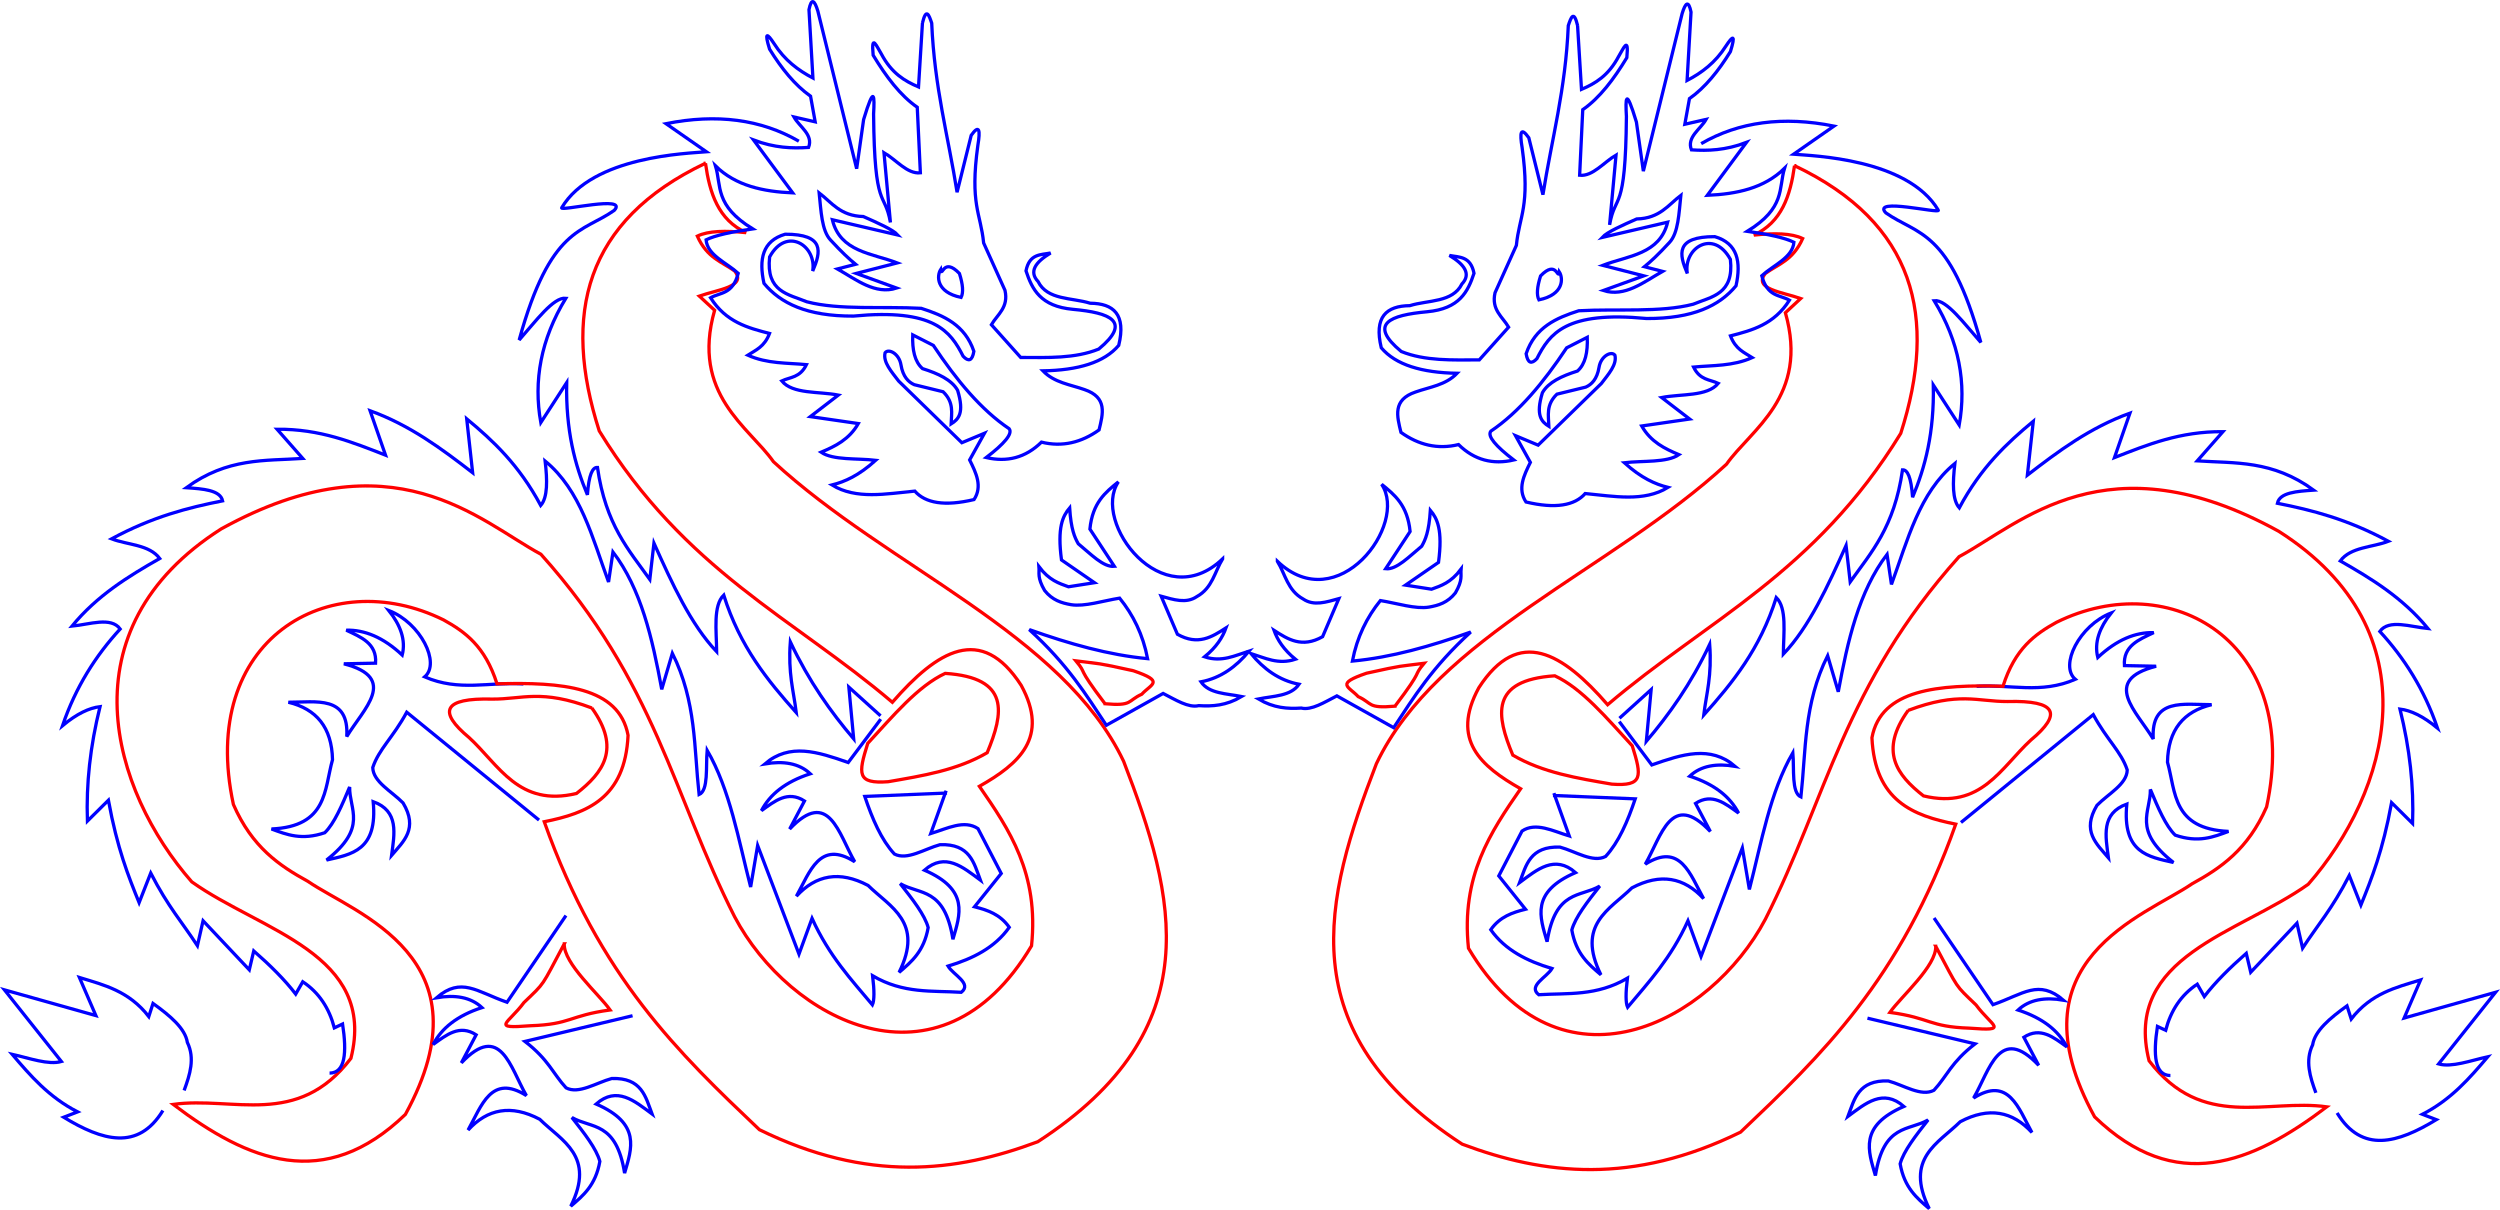 <?xml version="1.0" encoding="UTF-8" standalone="no"?>
<!-- Created with Inkscape (http://www.inkscape.org/) -->

<svg
   version="1.1"
   id="svg2"
   width="12.47in"
   height="6.035in"
   viewBox="0 0 1197.096 579.343"
   sodipodi:docname="zz.svg"
   inkscape:version="1.1.2 (0a00cf5339, 2022-02-04)"
   xmlns:inkscape="http://www.inkscape.org/namespaces/inkscape"
   xmlns:sodipodi="http://sodipodi.sourceforge.net/DTD/sodipodi-0.dtd"
   xmlns="http://www.w3.org/2000/svg"
   xmlns:svg="http://www.w3.org/2000/svg">
  <defs
     id="defs6" />
  <sodipodi:namedview
     id="namedview4"
     pagecolor="#ffffff"
     bordercolor="#666666"
     borderopacity="1.0"
     inkscape:pageshadow="2"
     inkscape:pageopacity="0.0"
     inkscape:pagecheckerboard="0"
     showgrid="false"
     inkscape:snap-global="false"
     inkscape:zoom="0.5481771"
     inkscape:cx="964.10448"
     inkscape:cy="238.97386"
     inkscape:window-width="1920"
     inkscape:window-height="1001"
     inkscape:window-x="0"
     inkscape:window-y="25"
     inkscape:window-maximized="1"
     inkscape:current-layer="g8"
     units="in"
     fit-margin-top="0"
     fit-margin-left="0"
     fit-margin-right="0"
     fit-margin-bottom="0"
     inkscape:document-units="in" />
  <g
     inkscape:groupmode="layer"
     inkscape:label="Image"
     id="g8"
     transform="translate(83.326,-70.633)">
    <g
       id="g1067">
      <g
         id="g922"
         transform="translate(214.928,-7.003)">
        <g
           id="g853">
          <path
             id="rect32403-6"
             style="fill:#ff00ff;fill-opacity:0.003;stroke:#0100ff;stroke-width:1.576"
             d="m 820.836,610.555 c 11.941,19.565 29.093,14.4 47.514,3.217 l -6.665,-2.567 c 13.826,-7.11 22.589,-17.324 31.319,-27.558 -8.214,1.819 -17.273,5.213 -23.563,3.442 l 27.266,-34.304 -43.765,12.311 7.873,-18.235 c -11.734,3.591 -23.669,6.378 -33.215,18.714 l -2.027,-6.295 c -8.259,5.944 -15.422,11.998 -16.449,18.676 -3.688,7.653 -1.259,15.316 1.554,22.98"
             sodipodi:nodetypes="cccccccccccc" />
          <path
             id="rect26398-5-3"
             style="fill:#ff00ff;fill-opacity:0.003;stroke:#0100ff;stroke-width:1.576"
             d="m 648.206,406.289 c 16.661,-1.054 30.622,3.806 47.283,-3.377 -7.724,-6.58 1.97,-25.856 17.159,-31.771 -5.554,6.992 -8.22,14.08 -6.407,21.318 9.207,-8.601 18.11,-12.125 26.787,-11.904 -7.071,3.365 -14.688,6.297 -14.034,15.788 l 15.196,0.308 c -26.51,6.796 -9.257,21.689 -1.392,34.846 -1.17,-19.865 14.665,-16.416 27.966,-16.442 -13.395,3.209 -20.835,12.015 -21.144,27.523 3.997,14.364 2.375,31.967 29.22,33.158 -7.283,2.719 -14.483,5.58 -25.516,1.795 -4.542,-4.39 -8.231,-13.128 -11.912,-21.907 0.232,10.82 -8.83,19.377 11.074,34.986 -11.974,-2.724 -24.611,-4.482 -22.342,-27.965 -12.46,4.527 -10.187,15.316 -8.808,25.725 -5.727,-6.701 -12.881,-12.791 -5.487,-25.112 5.369,-5.507 14.344,-10.084 14.5,-16.936 -2.931,-8.851 -9.698,-14.347 -16.267,-26.49 l -63.347,51.639"
             sodipodi:nodetypes="cccccccccccccccccccc" />
          <path
             id="rect5777-3-7"
             style="fill:#ff0000;fill-opacity:0.003;stroke:#ff0000;stroke-width:1.576"
             d="m 369.711,415.784 c -13.391,1.176 -10.586,-1.394 -17.6,-4.571 -4.645,-5.014 -11.139,-6.029 3.994,-11.22 18.417,-4.062 15.064,-3.136 27.541,-4.741 -5.869,7.088 0.553,1.438 -13.935,20.533 z"
             sodipodi:nodetypes="ccccc" />
          <path
             id="rect849"
             style="fill:#ff0000;fill-opacity:0.003;stroke:#ff0000;stroke-width:1.576"
             d="m 561.03,156.961 c 57.831,27.506 68.756,72.482 50.863,128.191 -41.122,67.011 -92.883,89.482 -140.352,129.922 -21.527,-24.732 -42.542,-37.756 -61.685,-8.111 -13.6,24.947 1.041,37.594 20.015,48.354 -14.373,20.791 -28.578,41.713 -24.968,76.367 44.012,74.076 116.06,35.596 142.185,-13.936 29.438,-58.08 37.655,-112.119 92.739,-173.554 29.428,-15.826 70.707,-57.603 153.081,-12.144 75.758,48.238 52.386,125.324 14.105,169.007 -33.189,23.67 -88.773,34.391 -76.206,84.518 25.611,33.615 56.379,18.077 85.1,22.047 -35.951,27.223 -72.43,42.215 -111.176,4.799 -41.232,-75.147 24.186,-96.12 46.699,-111.617 13.616,-7.479 26.73,-16.346 35.651,-36.802 17.086,-78.946 -45.978,-115.383 -100.63,-88.378 -10.18,5.632 -19.897,12.549 -25.596,30.611 -30.858,-0.858 -58.425,1.291 -62.756,24.657 1.432,30.29 19.729,37.292 40.135,41.382 -26.444,74.553 -64.721,111.07 -103.037,147.466 -51.724,25.388 -94.046,20.505 -133.302,5.755 -83.054,-53.878 -65.996,-117.622 -41.096,-182.14 29.1,-61.244 112.708,-92.745 167.66,-143.447 11.565,-16.513 39.655,-32.311 28.195,-72.533 l 7.335,-6.805 c -8.691,-3.072 -22.911,-4.453 -16.928,-12.013 6.237,-4.505 13.211,-6.229 17.87,-16.699 -5.274,-2.566 -13.604,-2.689 -23.382,-1.652 13.371,-6.151 17.485,-18.94 19.483,-33.245 z"
             sodipodi:nodetypes="ccccccccccccccccccccccccccccc" />
          <path
             id="rect5777"
             style="fill:#ff0000;fill-opacity:0.003;stroke:#ff0000;stroke-width:1.576"
             d="m 446.242,401.241 c 12.957,5.996 24.958,20.332 37.091,33.515 4.611,14.691 5.247,19.477 -9.797,18.355 -16.452,-2.848 -32.989,-5.461 -47.395,-13.884 -7.895,-18.959 -11.211,-35.943 20.101,-37.986 z"
             sodipodi:nodetypes="ccccc" />
          <path
             id="rect5777-3"
             style="fill:#ff0000;fill-opacity:0.003;stroke:#ff0000;stroke-width:1.576"
             d="m 615.437,417.811 c 24.269,-9.176 33.205,-4.183 47.627,-4.259 23.757,-0.632 26.118,5.97 11.151,18.43 -14.302,13.132 -23.82,33.424 -51.422,26.756 -12.794,-9.989 -21.357,-21.473 -7.355,-40.927 z"
             sodipodi:nodetypes="ccccc" />
          <path
             id="rect5777-3-6"
             style="fill:#ff0000;fill-opacity:0.003;stroke:#ff0000;stroke-width:1.576"
             d="m 628.647,530.736 c 11.285,21.147 8.915,18.108 19.305,28.111 7.588,10.277 16.257,12.617 -3.16,11.111 -19.39,-0.656 -18.399,-4.846 -38.094,-7.558 5.408,-7.63 22.342,-22.262 21.949,-31.663 z"
             sodipodi:nodetypes="ccccc" />
          <path
             id="rect10657"
             style="fill:#ff0000;fill-opacity:0.003;stroke:#0100ff;stroke-width:1.576"
             d="m 457.137,89.81 1.889,30.613 c 6.568,-2.791 12.898,-6.52 17.813,-15.826 2.05,-3.253 4.949,-10.437 3.902,0.637 -6.233,10.307 -13.001,19.282 -21.113,24.918 l -1.492,31.393 c 6.262,0.678 11.635,-6.285 17.427,-9.652 l -3.084,33.422 c 2.806,-15.727 7.628,-4.899 8.059,-51.928 -0.479,-8.494 -0.445,-14.665 4.777,2.668 l 3.327,23.519 18.581,-75.473 c 1.613,-5.297 3.066,-6.454 4.252,-0.689 l -1.89,32.743 c 7,-3.662 13.502,-8.471 18.611,-16.489 3.358,-5.114 4.737,-5.736 2.147,2.657 -5.721,9.276 -12.077,17.185 -19.623,22.532 l -2.219,12.27 10.18,-2.317 c -2.69,4.766 -9.392,8.463 -7.015,14.578 7.917,0.516 16.224,0.262 26.334,-3.551 l -18.745,25.325 c 14.161,-0.616 27.251,-3.385 36.973,-12.924 -2.895,9.749 0.495,18.873 -17.801,30.152 10.026,1.391 17.915,3.078 22.316,5.247 -0.654,7.428 -9.799,10.906 -15.397,16.035 2.668,10.161 8.488,9.033 13.246,11.71 -7.391,11.634 -17.802,14.392 -28.233,17.088 2.452,6.431 6.591,7.94 10.405,10.397 -9.361,4.187 -18.723,3.627 -28.084,4.531 3.08,6.297 7.725,5.894 11.83,7.8 -5.255,6.403 -17.681,4.944 -27.101,6.78 l 13.398,10.305 -22.961,3.33 c 4.391,7.653 11.026,10.855 17.829,13.725 -5.831,3.942 -17.18,2.817 -26.164,3.864 8.19,7.38 14.796,10.26 20.938,11.819 -11.637,7.107 -25.846,4.23 -39.648,2.936 -5.079,5.753 -14.231,7.407 -28.367,4.046 -4.124,-6.323 -1.019,-12.647 2.103,-18.97 l -7.106,-12.778 10.834,4.525 30.259,-29.504 c 3.421,-4.514 7.552,-9.028 6.512,-13.542 -1.622,-2.195 -6.719,0.296 -7.611,5.763 -0.936,5.729 -3.621,8.292 -6.372,9.5 l -13.794,3.378 c -5.324,5.137 -4.029,10.273 -3.841,15.41 -3.544,-2.205 -6.463,-5.199 -3.104,-16.117 2.862,-5.018 9.282,-8.001 16.784,-10.366 3.772,-3.284 4.961,-9.029 4.696,-16.156 l -9.874,5.038 c -11.057,16.642 -22.872,30.858 -36.302,39.905 -1.811,2.365 2.316,7.157 10.968,13.798 -9.887,2.308 -18.767,0.142 -26.444,-7.375 -10.017,2.447 -19.144,0.168 -27.566,-5.847 -1.876,-7.717 -4.141,-15.553 6.977,-19.322 6.866,-2.443 14.423,-3.277 19.897,-8.967 -16.837,-0.282 -29.377,-4 -36.296,-12.211 -3.591,-14.808 2.444,-20.062 13.661,-20.175 8.816,-2.742 20.479,-1.414 24.946,-10.369 4.46,-4.696 1.412,-9.235 -5.995,-13.683 4.724,0.95 10.137,0.248 11.792,8.551 -2.915,8.813 -6.911,16.994 -22.476,18.425 -17.833,1.634 -28.368,5.774 -12.359,19.027 11.403,4.634 24.472,4.052 37.366,4.018 l 14.038,-15.682 c -2.918,-4.982 -8.365,-8.25 -6.504,-16.472 l 10.215,-22.67 c 1.416,-14.297 6.685,-18.483 2.759,-46.798 -1.214,-7.216 -0.741,-10.262 3.199,-4.74 l 6.763,27.247 c 4.235,-26.728 10.841,-50.187 12.143,-80.959 1.314,-3.971 2.643,-7.58 4.435,-0.073 z"
             sodipodi:nodetypes="ccccccccccccccccccccccccccccccccccccccccccccsccccccccccccccccccccccccccccc" />
          <path
             id="rect22189"
             style="fill:#ff00ff;fill-opacity:0.003;stroke:#0100ff;stroke-width:1.576"
             d="m 313.409,346.405 c 28.833,27.575 62.846,-17.553 49.91,-36.875 6.18,5.007 12.393,9.962 13.635,22.606 l -11.706,17.833 c 5.254,0.56 11.363,-5.972 17.265,-10.789 1.78,-3.123 3.462,-6.885 4.149,-17.186 3.3,3.946 5.972,9.262 3.896,24.924 l -15.793,10.893 12.449,1.952 c 4.61,-1.685 9.199,-3.07 14.137,-9.605 -0.268,3.21 0.926,5.073 -2.722,11.395 -3.69,4.662 -8.1,5.984 -12.624,6.779 -6.428,1.071 -15.37,-1.848 -23.281,-3.13 -6.454,7.955 -11.168,17.404 -13.402,28.982 18.626,-1.742 37.581,-7.12 56.665,-13.917 -18.592,16.947 -27.208,31.233 -36.902,45.806 l -27.198,-15.232 c -5.962,3.049 -12.159,7.028 -17.051,5.835 -6.498,0.408 -13.143,0.044 -20.557,-4.366 7.216,-1.433 15.64,-1.338 19.488,-7.034 -9.577,-1.844 -16.922,-7.321 -23.074,-14.74 6.745,2.138 13.119,5.497 21.341,2.762 -5.637,-4.615 -8.579,-9.23 -10.253,-13.846 6.686,4.294 13.354,8.644 23.268,3.046 l 7.783,-18.219 c -5.94,1.627 -11.95,3.681 -17.048,0.194 -7.525,-4.125 -8.55,-11.879 -12.376,-18.07 z"
             sodipodi:nodetypes="ccccccccccccccccccccccccccc" />
          <path
             id="rect26398"
             style="fill:#ff00ff;fill-opacity:0.003;stroke:#0100ff;stroke-width:1.576"
             d="m 477.103,423.151 15.581,20.758 c 14.694,-5.135 27.987,-9.492 39.916,0.663 -8.808,-1.471 -16.3,-0.368 -21.753,4.724 11.985,3.887 19.381,9.967 23.392,17.665 -6.37,-4.556 -12.625,-9.798 -20.611,-4.627 l 7.093,13.443 c -18.79,-19.897 -23.459,2.411 -31.157,15.666 16.81,-10.648 21.466,4.875 27.933,16.497 -9.297,-10.163 -20.606,-12.405 -34.321,-5.16 -10.628,10.456 -26.813,17.566 -14.849,41.627 -5.907,-5.054 -11.899,-9.966 -13.933,-21.451 1.64,-6.1 7.496,-13.561 13.392,-21.035 -9.353,5.446 -21.23,1.664 -25.24,26.639 -3.419,-11.795 -8.004,-23.701 13.638,-33.094 -9.997,-8.706 -18.334,-1.49 -26.772,4.76 3.087,-8.257 4.948,-17.465 19.308,-16.967 7.419,2.029 15.771,7.662 21.84,4.478 6.322,-6.852 10.557,-16.775 14.196,-27.572 l -39.382,-1.631"
             sodipodi:nodetypes="cccccccccccccccccccc" />
          <path
             id="rect26398-5"
             style="fill:#ff00ff;fill-opacity:0.003;stroke:#0100ff;stroke-width:1.576"
             d="m 627.841,517.204 28.217,41.51 c 14.694,-5.135 21.826,-12.322 33.754,-2.168 -8.808,-1.471 -16.3,-0.368 -21.753,4.724 11.985,3.887 19.381,9.967 23.392,17.665 -6.37,-4.556 -12.625,-9.798 -20.611,-4.627 l 7.093,13.443 c -18.79,-19.897 -23.459,2.411 -31.157,15.666 16.81,-10.648 21.466,4.875 27.933,16.497 -9.297,-10.163 -20.606,-12.405 -34.321,-5.16 -10.628,10.456 -26.813,17.566 -14.849,41.627 -5.907,-5.054 -11.899,-9.966 -13.933,-21.451 1.64,-6.1 7.496,-13.561 13.392,-21.035 -9.353,5.446 -21.23,1.664 -25.24,26.639 -3.419,-11.795 -8.004,-23.701 13.638,-33.094 -9.997,-8.706 -18.334,-1.49 -26.772,4.76 3.087,-8.257 4.948,-17.465 19.308,-16.967 7.419,2.029 15.771,7.662 21.84,4.478 6.322,-6.852 8.292,-13.439 19.702,-22.239 l -51.525,-12.299"
             sodipodi:nodetypes="cccccccccccccccccccc" />
          <path
             id="rect32403"
             style="fill:#ff00ff;fill-opacity:0.003;stroke:#0100ff;stroke-width:1.576"
             d="m 477.206,421.554 15.174,-13.72 -2.31,24.776 c 10.878,-12.835 21.289,-27.282 30.339,-46.441 1.119,15.111 -1.537,23.257 -2.855,33.872 13.683,-15.395 26.949,-31.46 34.746,-56.296 5.151,5.115 3.482,16.878 3.371,27.124 12.441,-13.112 21.27,-32.504 30.037,-52.005 l 1.979,17.387 c 10.051,-14.119 21.092,-26.043 25.069,-53.637 2.375,-0.111 4.119,3.439 4.806,13.12 6.004,-14.33 10.398,-30.799 9.932,-53.728 l 12.399,19.146 c 3.555,-19.961 0.03,-39.818 -11.996,-59.549 5.898,-0.658 14.407,11.016 22.344,19.989 -15.004,-54.332 -30.286,-51.326 -45.501,-62.043 -7.057,-7.529 26.278,0.649 25.131,-1.28 -14.747,-24.798 -60.36,-26.021 -69.3,-26.785 l 19.357,-13.473 c -24.312,-4.867 -45.52,-2.087 -63.6,8.403"
             sodipodi:nodetypes="ccccccccccccccccsccc" />
          <path
             id="rect32403-5"
             style="fill:#ff00ff;fill-opacity:0.003;stroke:#0100ff;stroke-width:1.576"
             d="m 741.026,592.641 c -7.541,-0.073 -8.309,-9.767 -6.227,-23.509 l 3.944,1.842 c 2.458,-9.402 7.336,-16.89 15.124,-22.077 l 3.376,5.899 c 5.242,-6.845 12.208,-13.743 20.088,-20.667 l 2.137,9.053 22.134,-23.489 2.713,11.924 c 7.4,-11.329 13.943,-18.458 22.357,-34.753 l 5.557,14.162 c 5.21,-12.881 10.419,-25.765 14.706,-49.043 l 10.055,9.977 c 0.603,-18.025 -1.334,-35.714 -6.047,-54.799 5.117,0.634 10.971,3.303 17.962,9.113 -6.343,-18.583 -15.937,-33.586 -27.613,-46.296 4.393,-6 14.629,-2.189 23.087,-1.363 -12.109,-14.721 -26.948,-23.799 -42.02,-32.393 5.034,-6.723 15.266,-6.409 23.052,-9.407 -19.76,-10.666 -36.681,-14.927 -53.162,-18.197 1.157,-5.172 9.283,-5.723 17.39,-6.287 -19.8,-14.437 -37.61,-12.801 -55.772,-14.01 l 12.301,-13.986 c -20.585,-0.166 -36.159,6.251 -51.932,12.407 l 7.4,-21.269 c -19.143,6.924 -34.231,18.192 -49.112,29.681 l 2.843,-25.807 c -12.676,10.509 -25.072,22.098 -35.444,41.475 -3.381,-3.898 -3.182,-12.057 -2.117,-21.247 -17.045,13.954 -22.603,36.771 -30.361,57.891 l -2.111,-14.369 c -13.463,17.658 -18.865,41.378 -23.355,65.785 l -5.089,-17.29 c -11.533,23.191 -10.32,45.274 -12.8,67.678 -4.563,-2.026 -3.176,-13.218 -3.845,-21.243 -10.969,18.981 -15.016,42.865 -20.835,65.494 l -3.358,-19.871 -19.793,52.016 -6.248,-17.107 c -8.264,18.124 -18.756,29.243 -28.915,41.407 -0.917,-2.061 -0.973,-6.633 -0.096,-13.927 -14.728,8.667 -28.472,7.058 -42.452,7.906 -5.34,-4.178 3.87,-8.355 6.346,-12.533 -11.869,-3.567 -22.41,-8.8 -29.325,-18.584 4.435,-6.304 10.464,-8.254 16.635,-9.816 l -12.784,-15.959 11.132,-21.478 c 6.568,-4.417 14.777,-0.026 22.612,2.36 l -7.362,-20.508"
             sodipodi:nodetypes="ccccccccccccccccccccccccccccccccccccccccccccccccc" />
          <path
             id="rect45624"
             style="fill:#ff00ff;fill-opacity:0.003;stroke:#0100ff;stroke-width:1.576"
             d="m 439.432,209.752 c 7.883,-8.203 8.196,2.357 8.952,-1.957 1.935,3.026 2.328,10.919 -9.754,13.424 -1.17,-2.323 -0.879,-6.171 0.802,-11.467 z"
             sodipodi:nodetypes="cccc" />
          <path
             id="rect46834"
             style="fill:#ff00ff;fill-opacity:0.003;stroke:#0100ff;stroke-width:1.576"
             d="m 468.923,191.329 c 2.468,-2.685 9.641,-5.777 16.523,-8.843 11.081,-0.293 15.096,-6.685 21.149,-11.319 -0.904,8.636 -1.203,18.028 -5.418,22.53 -5.391,5.863 -8.993,9.171 -12.017,11.652 l 8.678,2.231 c -9.162,5.212 -18.051,12.448 -28.36,9.163 l 19.357,-7.021 -19.619,-5.035 c 12.105,-4.639 27.345,-5.246 31.066,-20.668 z"
             sodipodi:nodetypes="ccccccccccc" />
          <path
             id="path48573"
             style="fill:#ff00ff;fill-opacity:0.003;stroke:#0100ff;stroke-width:1.576"
             inkscape:transform-center-x="1.1252487"
             inkscape:transform-center-y="-1.8774035"
             d="m 533.022,214.481 c -7.864,9.51 -20.578,15.777 -42.828,15.671 -38.654,-3.75 -46.482,7.306 -52.526,19.219 -2.548,2.714 -4.361,2.328 -5.157,-2.353 4.319,-12.715 14.427,-17.121 25.198,-20.577 18.284,-1.024 39.129,0.96 54.797,-3.137 8.777,-3.643 19.657,-4.681 17.815,-21.471 -8.119,-14.887 -22.639,-5.334 -20.629,6.753 -4.007,-9.28 -5.782,-17.656 13.178,-17.635 10.904,3.187 12.666,12.035 10.152,23.531 z"
             sodipodi:nodetypes="cccccccccc" />
        </g>
      </g>
      <g
         id="g922-3"
         transform="matrix(-1,0,0,1,815.515,-8.166)">
        <g
           id="g853-6">
          <path
             id="rect32403-6-7"
             style="fill:#ff00ff;fill-opacity:0.003;stroke:#0100ff;stroke-width:1.576"
             d="m 820.836,610.555 c 11.941,19.565 29.093,14.4 47.514,3.217 l -6.665,-2.567 c 13.826,-7.11 22.589,-17.324 31.319,-27.558 -8.214,1.819 -17.273,5.213 -23.563,3.442 l 27.266,-34.304 -43.765,12.311 7.873,-18.235 c -11.734,3.591 -23.669,6.378 -33.215,18.714 l -2.027,-6.295 c -8.259,5.944 -15.422,11.998 -16.449,18.676 -3.688,7.653 -1.259,15.316 1.554,22.98"
             sodipodi:nodetypes="cccccccccccc" />
          <path
             id="rect26398-5-3-5"
             style="fill:#ff00ff;fill-opacity:0.003;stroke:#0100ff;stroke-width:1.576"
             d="m 648.206,406.289 c 16.661,-1.054 30.622,3.806 47.283,-3.377 -7.724,-6.58 1.97,-25.856 17.159,-31.771 -5.554,6.992 -8.22,14.08 -6.407,21.318 9.207,-8.601 18.11,-12.125 26.787,-11.904 -7.071,3.365 -14.688,6.297 -14.034,15.788 l 15.196,0.308 c -26.51,6.796 -9.257,21.689 -1.392,34.846 -1.17,-19.865 14.665,-16.416 27.966,-16.442 -13.395,3.209 -20.835,12.015 -21.144,27.523 3.997,14.364 2.375,31.967 29.22,33.158 -7.283,2.719 -14.483,5.58 -25.516,1.795 -4.542,-4.39 -8.231,-13.128 -11.912,-21.907 0.232,10.82 -8.83,19.377 11.074,34.986 -11.974,-2.724 -24.611,-4.482 -22.342,-27.965 -12.46,4.527 -10.187,15.316 -8.808,25.725 -5.727,-6.701 -12.881,-12.791 -5.487,-25.112 5.369,-5.507 14.344,-10.084 14.5,-16.936 -2.931,-8.851 -9.698,-14.347 -16.267,-26.49 l -63.347,51.639"
             sodipodi:nodetypes="cccccccccccccccccccc" />
          <path
             id="rect5777-3-7-3"
             style="fill:#ff0000;fill-opacity:0.003;stroke:#ff0000;stroke-width:1.576"
             d="m 369.711,415.784 c -13.391,1.176 -10.586,-1.394 -17.6,-4.571 -4.645,-5.014 -11.139,-6.029 3.994,-11.22 18.417,-4.062 15.064,-3.136 27.541,-4.741 -5.869,7.088 0.553,1.438 -13.935,20.533 z"
             sodipodi:nodetypes="ccccc" />
          <path
             id="rect849-5"
             style="fill:#ff0000;fill-opacity:0.003;stroke:#ff0000;stroke-width:1.576"
             d="m 561.03,156.961 c 57.831,27.506 68.756,72.482 50.863,128.191 -41.122,67.011 -92.883,89.482 -140.352,129.922 -21.527,-24.732 -42.542,-37.756 -61.685,-8.111 -13.6,24.947 1.041,37.594 20.015,48.354 -14.373,20.791 -28.578,41.713 -24.968,76.367 44.012,74.076 116.06,35.596 142.185,-13.936 29.438,-58.08 37.655,-112.119 92.739,-173.554 29.428,-15.826 70.707,-57.603 153.081,-12.144 75.758,48.238 52.386,125.324 14.105,169.007 -33.189,23.67 -88.773,34.391 -76.206,84.518 25.611,33.615 56.379,18.077 85.1,22.047 -35.951,27.223 -72.43,42.215 -111.176,4.799 -41.232,-75.147 24.186,-96.12 46.699,-111.617 13.616,-7.479 26.73,-16.346 35.651,-36.802 17.086,-78.946 -45.978,-115.383 -100.63,-88.378 -10.18,5.632 -19.897,12.549 -25.596,30.611 -30.858,-0.858 -58.425,1.291 -62.756,24.657 1.432,30.29 19.729,37.292 40.135,41.382 -26.444,74.553 -64.721,111.07 -103.037,147.466 -51.724,25.388 -94.046,20.505 -133.302,5.755 -83.054,-53.878 -65.996,-117.622 -41.096,-182.14 29.1,-61.244 112.708,-92.745 167.66,-143.447 11.565,-16.513 39.655,-32.311 28.195,-72.533 l 7.335,-6.805 c -8.691,-3.072 -22.911,-4.453 -16.928,-12.013 6.237,-4.505 13.211,-6.229 17.87,-16.699 -5.274,-2.566 -13.604,-2.689 -23.382,-1.652 13.371,-6.151 17.485,-18.94 19.483,-33.245 z"
             sodipodi:nodetypes="ccccccccccccccccccccccccccccc" />
          <path
             id="rect5777-6"
             style="fill:#ff0000;fill-opacity:0.003;stroke:#ff0000;stroke-width:1.576"
             d="m 446.242,401.241 c 12.957,5.996 24.958,20.332 37.091,33.515 4.611,14.691 5.247,19.477 -9.797,18.355 -16.452,-2.848 -32.989,-5.461 -47.395,-13.884 -7.895,-18.959 -11.211,-35.943 20.101,-37.986 z"
             sodipodi:nodetypes="ccccc" />
          <path
             id="rect5777-3-2"
             style="fill:#ff0000;fill-opacity:0.003;stroke:#ff0000;stroke-width:1.576"
             d="m 615.437,417.811 c 24.269,-9.176 33.205,-4.183 47.627,-4.259 23.757,-0.632 26.118,5.97 11.151,18.43 -14.302,13.132 -23.82,33.424 -51.422,26.756 -12.794,-9.989 -21.357,-21.473 -7.355,-40.927 z"
             sodipodi:nodetypes="ccccc" />
          <path
             id="rect5777-3-6-9"
             style="fill:#ff0000;fill-opacity:0.003;stroke:#ff0000;stroke-width:1.576"
             d="m 628.647,530.736 c 11.285,21.147 8.915,18.108 19.305,28.111 7.588,10.277 16.257,12.617 -3.16,11.111 -19.39,-0.656 -18.399,-4.846 -38.094,-7.558 5.408,-7.63 22.342,-22.262 21.949,-31.663 z"
             sodipodi:nodetypes="ccccc" />
          <path
             id="rect10657-1"
             style="fill:#ff0000;fill-opacity:0.003;stroke:#0100ff;stroke-width:1.576"
             d="m 457.137,89.81 1.889,30.613 c 6.568,-2.791 12.898,-6.52 17.813,-15.826 2.05,-3.253 4.949,-10.437 3.902,0.637 -6.233,10.307 -13.001,19.282 -21.113,24.918 l -1.492,31.393 c 6.262,0.678 11.635,-6.285 17.427,-9.652 l -3.084,33.422 c 2.806,-15.727 7.628,-4.899 8.059,-51.928 -0.479,-8.494 -0.445,-14.665 4.777,2.668 l 3.327,23.519 18.581,-75.473 c 1.613,-5.297 3.066,-6.454 4.252,-0.689 l -1.89,32.743 c 7,-3.662 13.502,-8.471 18.611,-16.489 3.358,-5.114 4.737,-5.736 2.147,2.657 -5.721,9.276 -12.077,17.185 -19.623,22.532 l -2.219,12.27 10.18,-2.317 c -2.69,4.766 -9.392,8.463 -7.015,14.578 7.917,0.516 16.224,0.262 26.334,-3.551 l -18.745,25.325 c 14.161,-0.616 27.251,-3.385 36.973,-12.924 -2.895,9.749 0.495,18.873 -17.801,30.152 10.026,1.391 17.915,3.078 22.316,5.247 -0.654,7.428 -9.799,10.906 -15.397,16.035 2.668,10.161 8.488,9.033 13.246,11.71 -7.391,11.634 -17.802,14.392 -28.233,17.088 2.452,6.431 6.591,7.94 10.405,10.397 -9.361,4.187 -18.723,3.627 -28.084,4.531 3.08,6.297 7.725,5.894 11.83,7.8 -5.255,6.403 -17.681,4.944 -27.101,6.78 l 13.398,10.305 -22.961,3.33 c 4.391,7.653 11.026,10.855 17.829,13.725 -5.831,3.942 -17.18,2.817 -26.164,3.864 8.19,7.38 14.796,10.26 20.938,11.819 -11.637,7.107 -25.846,4.23 -39.648,2.936 -5.079,5.753 -14.231,7.407 -28.367,4.046 -4.124,-6.323 -1.019,-12.647 2.103,-18.97 l -7.106,-12.778 10.834,4.525 30.259,-29.504 c 3.421,-4.514 7.552,-9.028 6.512,-13.542 -1.622,-2.195 -6.719,0.296 -7.611,5.763 -0.936,5.729 -3.621,8.292 -6.372,9.5 l -13.794,3.378 c -5.324,5.137 -4.029,10.273 -3.841,15.41 -3.544,-2.205 -6.463,-5.199 -3.104,-16.117 2.862,-5.018 9.282,-8.001 16.784,-10.366 3.772,-3.284 4.961,-9.029 4.696,-16.156 l -9.874,5.038 c -11.057,16.642 -22.872,30.858 -36.302,39.905 -1.811,2.365 2.316,7.157 10.968,13.798 -9.887,2.308 -18.767,0.142 -26.444,-7.375 -10.017,2.447 -19.144,0.168 -27.566,-5.847 -1.876,-7.717 -4.141,-15.553 6.977,-19.322 6.866,-2.443 14.423,-3.277 19.897,-8.967 -16.837,-0.282 -29.377,-4 -36.296,-12.211 -3.591,-14.808 2.444,-20.062 13.661,-20.175 8.816,-2.742 20.479,-1.414 24.946,-10.369 4.46,-4.696 1.412,-9.235 -5.995,-13.683 4.724,0.95 10.137,0.248 11.792,8.551 -2.915,8.813 -6.911,16.994 -22.476,18.425 -17.833,1.634 -28.368,5.774 -12.359,19.027 11.403,4.634 24.472,4.052 37.366,4.018 l 14.038,-15.682 c -2.918,-4.982 -8.365,-8.25 -6.504,-16.472 l 10.215,-22.67 c 1.416,-14.297 6.685,-18.483 2.759,-46.798 -1.214,-7.216 -0.741,-10.262 3.199,-4.74 l 6.763,27.247 c 4.235,-26.728 10.841,-50.187 12.143,-80.959 1.314,-3.971 2.643,-7.58 4.435,-0.073 z"
             sodipodi:nodetypes="ccccccccccccccccccccccccccccccccccccccccccccsccccccccccccccccccccccccccccc" />
          <path
             id="rect22189-2"
             style="fill:#ff00ff;fill-opacity:0.003;stroke:#0100ff;stroke-width:1.576"
             d="m 313.409,346.405 c 28.833,27.575 62.846,-17.553 49.91,-36.875 6.18,5.007 12.393,9.962 13.635,22.606 l -11.706,17.833 c 5.254,0.56 11.363,-5.972 17.265,-10.789 1.78,-3.123 3.462,-6.885 4.149,-17.186 3.3,3.946 5.972,9.262 3.896,24.924 l -15.793,10.893 12.449,1.952 c 4.61,-1.685 9.199,-3.07 14.137,-9.605 -0.268,3.21 0.926,5.073 -2.722,11.395 -3.69,4.662 -8.1,5.984 -12.624,6.779 -6.428,1.071 -15.37,-1.848 -23.281,-3.13 -6.454,7.955 -11.168,17.404 -13.402,28.982 18.626,-1.742 37.581,-7.12 56.665,-13.917 -18.592,16.947 -27.208,31.233 -36.902,45.806 l -27.198,-15.232 c -5.962,3.049 -12.159,7.028 -17.051,5.835 -6.498,0.408 -13.143,0.044 -20.557,-4.366 7.216,-1.433 15.64,-1.338 19.488,-7.034 -9.577,-1.844 -16.922,-7.321 -23.074,-14.74 6.745,2.138 13.119,5.497 21.341,2.762 -5.637,-4.615 -8.579,-9.23 -10.253,-13.846 6.686,4.294 13.354,8.644 23.268,3.046 l 7.783,-18.219 c -5.94,1.627 -11.95,3.681 -17.048,0.194 -7.525,-4.125 -8.55,-11.879 -12.376,-18.07 z"
             sodipodi:nodetypes="ccccccccccccccccccccccccccc" />
          <path
             id="rect26398-7"
             style="fill:#ff00ff;fill-opacity:0.003;stroke:#0100ff;stroke-width:1.576"
             d="m 477.103,423.151 15.581,20.758 c 14.694,-5.135 27.987,-9.492 39.916,0.663 -8.808,-1.471 -16.3,-0.368 -21.753,4.724 11.985,3.887 19.381,9.967 23.392,17.665 -6.37,-4.556 -12.625,-9.798 -20.611,-4.627 l 7.093,13.443 c -18.79,-19.897 -23.459,2.411 -31.157,15.666 16.81,-10.648 21.466,4.875 27.933,16.497 -9.297,-10.163 -20.606,-12.405 -34.321,-5.16 -10.628,10.456 -26.813,17.566 -14.849,41.627 -5.907,-5.054 -11.899,-9.966 -13.933,-21.451 1.64,-6.1 7.496,-13.561 13.392,-21.035 -9.353,5.446 -21.23,1.664 -25.24,26.639 -3.419,-11.795 -8.004,-23.701 13.638,-33.094 -9.997,-8.706 -18.334,-1.49 -26.772,4.76 3.087,-8.257 4.948,-17.465 19.308,-16.967 7.419,2.029 15.771,7.662 21.84,4.478 6.322,-6.852 10.557,-16.775 14.196,-27.572 l -39.382,-1.631"
             sodipodi:nodetypes="cccccccccccccccccccc" />
          <path
             id="rect26398-5-0"
             style="fill:#ff00ff;fill-opacity:0.003;stroke:#0100ff;stroke-width:1.576"
             d="m 627.841,517.204 28.217,41.51 c 14.694,-5.135 21.826,-12.322 33.754,-2.168 -8.808,-1.471 -16.3,-0.368 -21.753,4.724 11.985,3.887 19.381,9.967 23.392,17.665 -6.37,-4.556 -12.625,-9.798 -20.611,-4.627 l 7.093,13.443 c -18.79,-19.897 -23.459,2.411 -31.157,15.666 16.81,-10.648 21.466,4.875 27.933,16.497 -9.297,-10.163 -20.606,-12.405 -34.321,-5.16 -10.628,10.456 -26.813,17.566 -14.849,41.627 -5.907,-5.054 -11.899,-9.966 -13.933,-21.451 1.64,-6.1 7.496,-13.561 13.392,-21.035 -9.353,5.446 -21.23,1.664 -25.24,26.639 -3.419,-11.795 -8.004,-23.701 13.638,-33.094 -9.997,-8.706 -18.334,-1.49 -26.772,4.76 3.087,-8.257 4.948,-17.465 19.308,-16.967 7.419,2.029 15.771,7.662 21.84,4.478 6.322,-6.852 8.292,-13.439 19.702,-22.239 l -51.525,-12.299"
             sodipodi:nodetypes="cccccccccccccccccccc" />
          <path
             id="rect32403-9"
             style="fill:#ff00ff;fill-opacity:0.003;stroke:#0100ff;stroke-width:1.576"
             d="m 477.206,421.554 15.174,-13.72 -2.31,24.776 c 10.878,-12.835 21.289,-27.282 30.339,-46.441 1.119,15.111 -1.537,23.257 -2.855,33.872 13.683,-15.395 26.949,-31.46 34.746,-56.296 5.151,5.115 3.482,16.878 3.371,27.124 12.441,-13.112 21.27,-32.504 30.037,-52.005 l 1.979,17.387 c 10.051,-14.119 21.092,-26.043 25.069,-53.637 2.375,-0.111 4.119,3.439 4.806,13.12 6.004,-14.33 10.398,-30.799 9.932,-53.728 l 12.399,19.146 c 3.555,-19.961 0.03,-39.818 -11.996,-59.549 5.898,-0.658 14.407,11.016 22.344,19.989 -15.004,-54.332 -30.286,-51.326 -45.501,-62.043 -7.057,-7.529 26.278,0.649 25.131,-1.28 -14.747,-24.798 -60.36,-26.021 -69.3,-26.785 l 19.357,-13.473 c -24.312,-4.867 -45.52,-2.087 -63.6,8.403"
             sodipodi:nodetypes="ccccccccccccccccsccc" />
          <path
             id="rect32403-5-3"
             style="fill:#ff00ff;fill-opacity:0.003;stroke:#0100ff;stroke-width:1.576"
             d="m 741.026,592.641 c -7.541,-0.073 -8.309,-9.767 -6.227,-23.509 l 3.944,1.842 c 2.458,-9.402 7.336,-16.89 15.124,-22.077 l 3.376,5.899 c 5.242,-6.845 12.208,-13.743 20.088,-20.667 l 2.137,9.053 22.134,-23.489 2.713,11.924 c 7.4,-11.329 13.943,-18.458 22.357,-34.753 l 5.557,14.162 c 5.21,-12.881 10.419,-25.765 14.706,-49.043 l 10.055,9.977 c 0.603,-18.025 -1.334,-35.714 -6.047,-54.799 5.117,0.634 10.971,3.303 17.962,9.113 -6.343,-18.583 -15.937,-33.586 -27.613,-46.296 4.393,-6 14.629,-2.189 23.087,-1.363 -12.109,-14.721 -26.948,-23.799 -42.02,-32.393 5.034,-6.723 15.266,-6.409 23.052,-9.407 -19.76,-10.666 -36.681,-14.927 -53.162,-18.197 1.157,-5.172 9.283,-5.723 17.39,-6.287 -19.8,-14.437 -37.61,-12.801 -55.772,-14.01 l 12.301,-13.986 c -20.585,-0.166 -36.159,6.251 -51.932,12.407 l 7.4,-21.269 c -19.143,6.924 -34.231,18.192 -49.112,29.681 l 2.843,-25.807 c -12.676,10.509 -25.072,22.098 -35.444,41.475 -3.381,-3.898 -3.182,-12.057 -2.117,-21.247 -17.045,13.954 -22.603,36.771 -30.361,57.891 l -2.111,-14.369 c -13.463,17.658 -18.865,41.378 -23.355,65.785 l -5.089,-17.29 c -11.533,23.191 -10.32,45.274 -12.8,67.678 -4.563,-2.026 -3.176,-13.218 -3.845,-21.243 -10.969,18.981 -15.016,42.865 -20.835,65.494 l -3.358,-19.871 -19.793,52.016 -6.248,-17.107 c -8.264,18.124 -18.756,29.243 -28.915,41.407 -0.917,-2.061 -0.973,-6.633 -0.096,-13.927 -14.728,8.667 -28.472,7.058 -42.452,7.906 -5.34,-4.178 3.87,-8.355 6.346,-12.533 -11.869,-3.567 -22.41,-8.8 -29.325,-18.584 4.435,-6.304 10.464,-8.254 16.635,-9.816 l -12.784,-15.959 11.132,-21.478 c 6.568,-4.417 14.777,-0.026 22.612,2.36 l -7.362,-20.508"
             sodipodi:nodetypes="ccccccccccccccccccccccccccccccccccccccccccccccccc" />
          <path
             id="rect45624-6"
             style="fill:#ff00ff;fill-opacity:0.003;stroke:#0100ff;stroke-width:1.576"
             d="m 439.432,209.752 c 7.883,-8.203 8.196,2.357 8.952,-1.957 1.935,3.026 2.328,10.919 -9.754,13.424 -1.17,-2.323 -0.879,-6.171 0.802,-11.467 z"
             sodipodi:nodetypes="cccc" />
          <path
             id="rect46834-0"
             style="fill:#ff00ff;fill-opacity:0.003;stroke:#0100ff;stroke-width:1.576"
             d="m 468.923,191.329 c 2.468,-2.685 9.641,-5.777 16.523,-8.843 11.081,-0.293 15.096,-6.685 21.149,-11.319 -0.904,8.636 -1.203,18.028 -5.418,22.53 -5.391,5.863 -8.993,9.171 -12.017,11.652 l 8.678,2.231 c -9.162,5.212 -18.051,12.448 -28.36,9.163 l 19.357,-7.021 -19.619,-5.035 c 12.105,-4.639 27.345,-5.246 31.066,-20.668 z"
             sodipodi:nodetypes="ccccccccccc" />
          <path
             id="path48573-6"
             style="fill:#ff00ff;fill-opacity:0.003;stroke:#0100ff;stroke-width:1.576"
             inkscape:transform-center-x="1.1252487"
             inkscape:transform-center-y="-1.8774035"
             d="m 533.022,214.481 c -7.864,9.51 -20.578,15.777 -42.828,15.671 -38.654,-3.75 -46.482,7.306 -52.526,19.219 -2.548,2.714 -4.361,2.328 -5.157,-2.353 4.319,-12.715 14.427,-17.121 25.198,-20.577 18.284,-1.024 39.129,0.96 54.797,-3.137 8.777,-3.643 19.657,-4.681 17.815,-21.471 -8.119,-14.887 -22.639,-5.334 -20.629,6.753 -4.007,-9.28 -5.782,-17.656 13.178,-17.635 10.904,3.187 12.666,12.035 10.152,23.531 z"
             sodipodi:nodetypes="cccccccccc" />
        </g>
      </g>
    </g>
  </g>
</svg>

